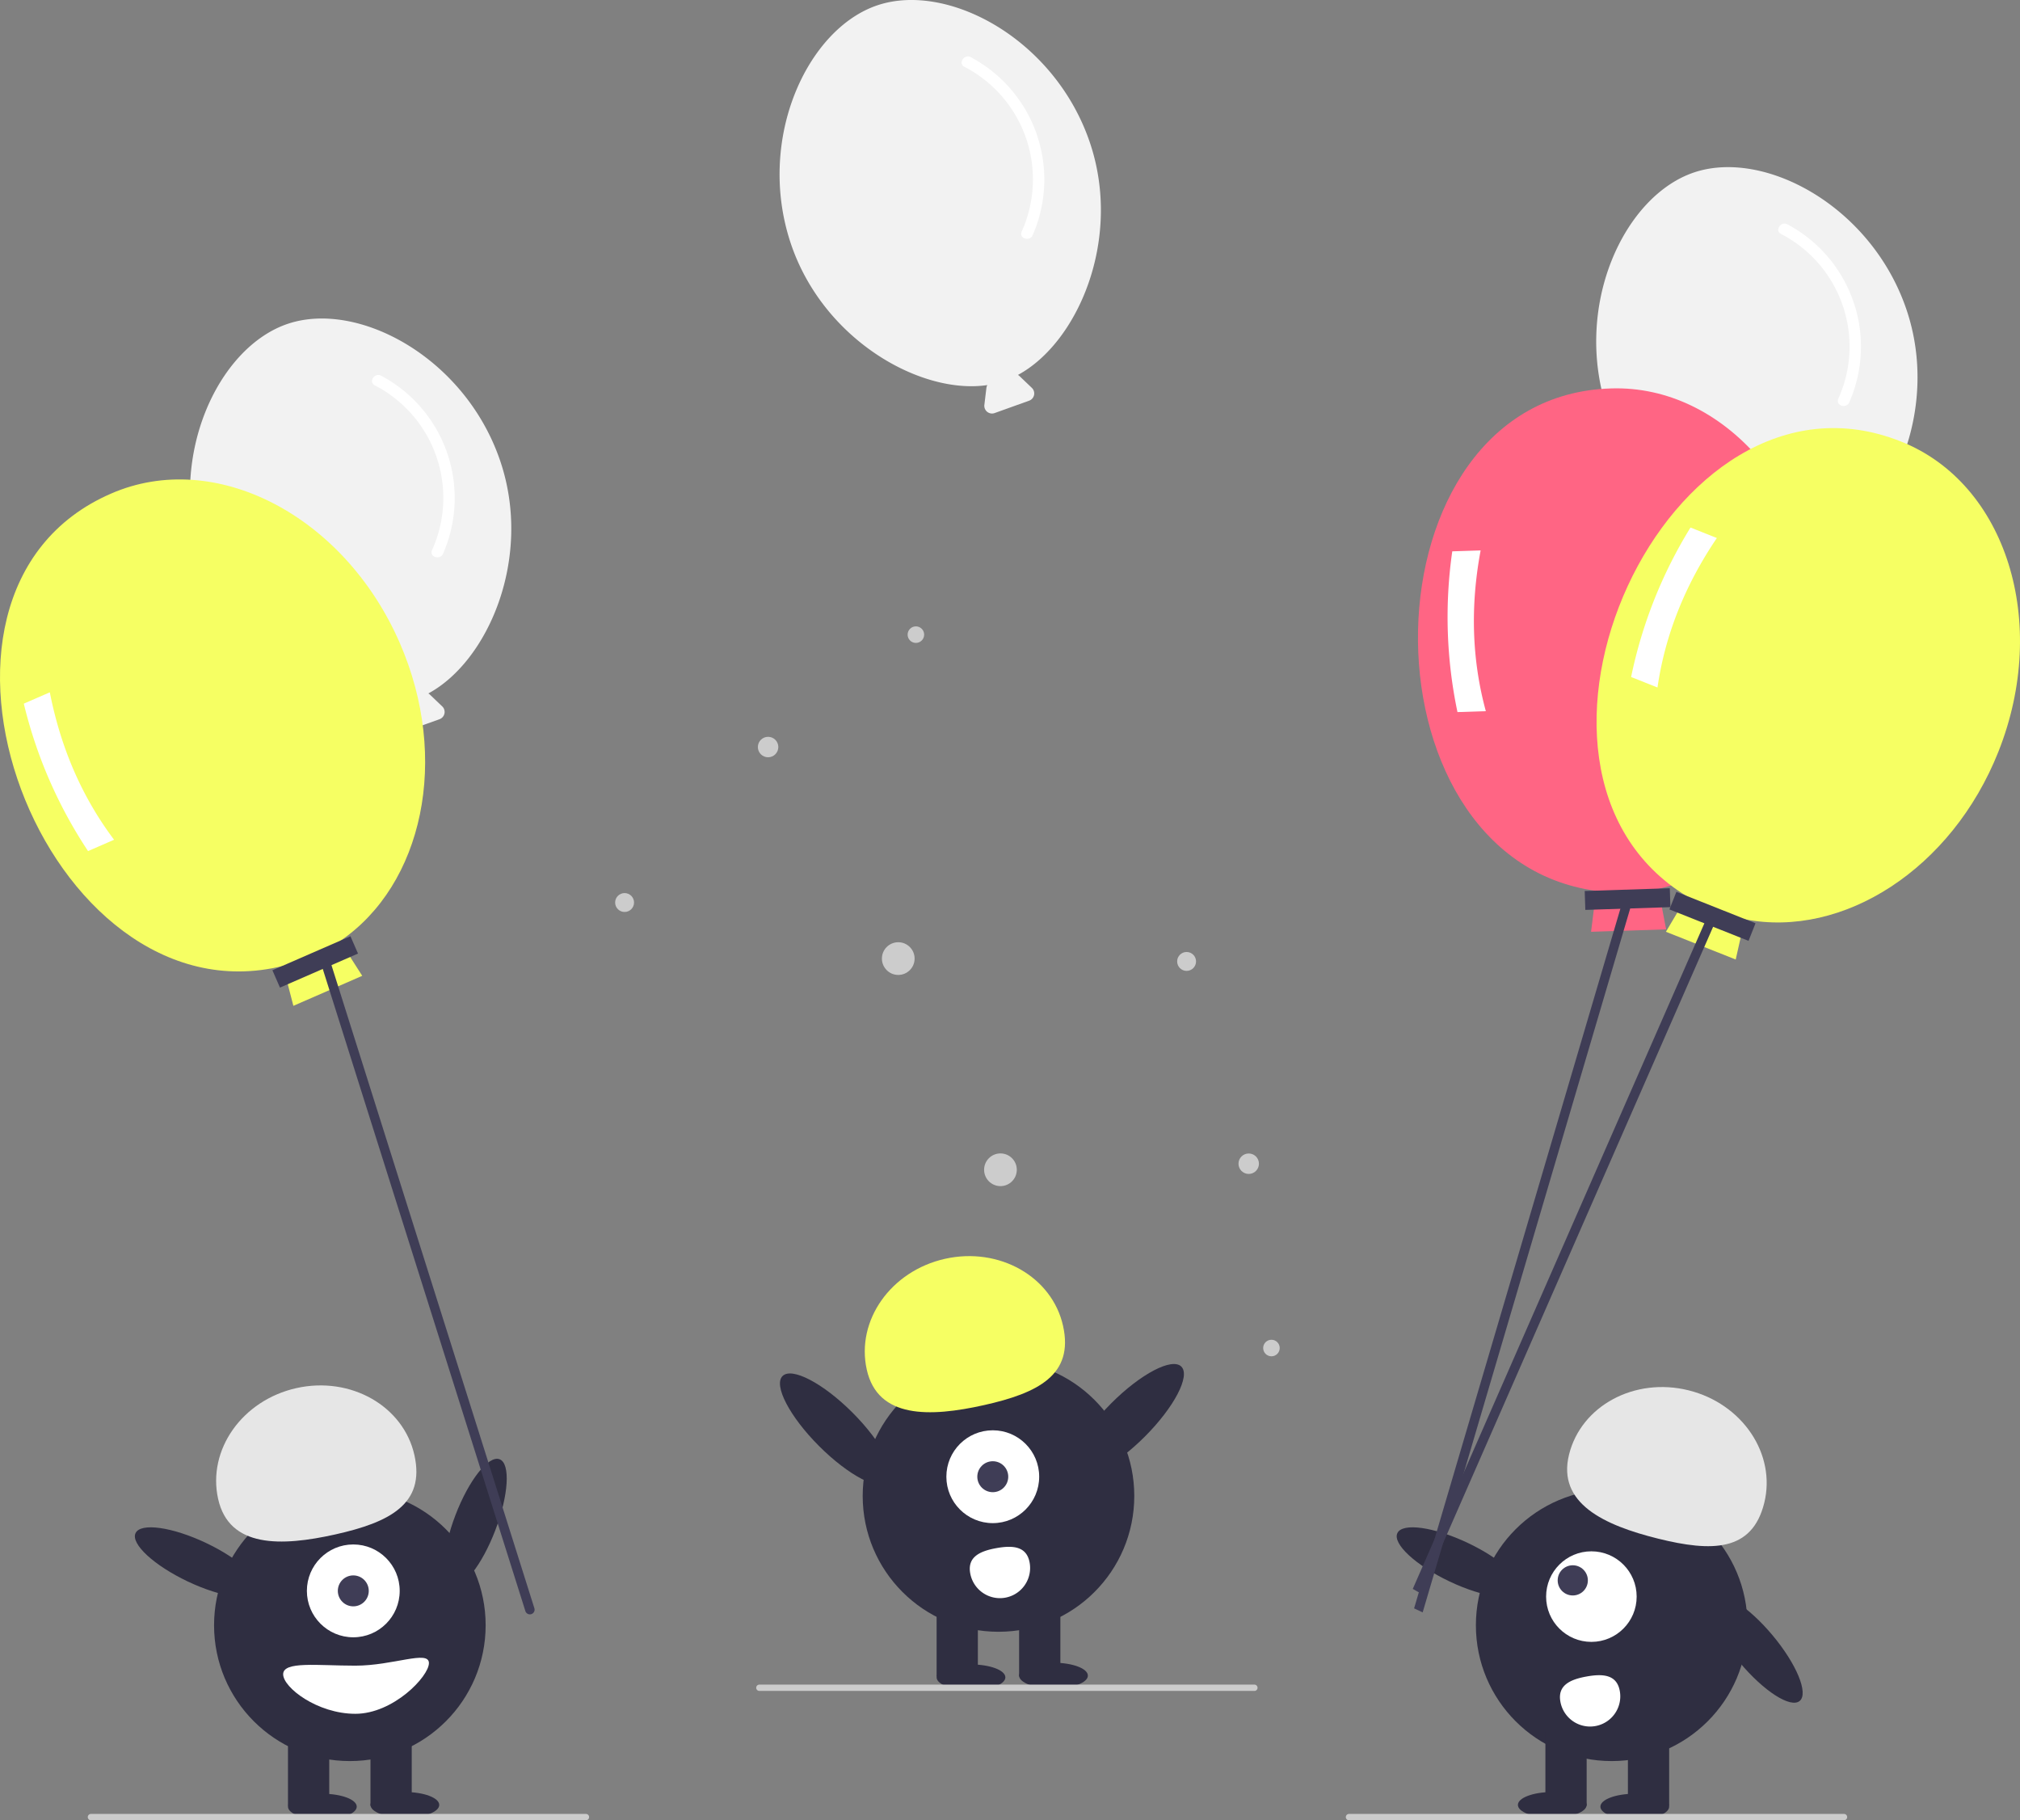 <svg id="b799fbe1-7cb7-4635-8884-b814a9e7e215" data-name="Layer 1" xmlns="http://www.w3.org/2000/svg" width="640.657" height="577.179" viewBox="0 0 640.657 577.179"><rect x="0" y="0" width="640.657" height="577.179" fill="#808080" stroke="none"/><path d="M438.404,307.821c-11.016-32.93-45.035-51.231-67.414-43.745s-38.538,42.574-27.522,75.504c10.197,30.48,41.094,48.077,62.349,44.937a2.411,2.411,0,0,0-.297.864l-.65,5.421a2.442,2.442,0,0,0,3.248,2.589l10.949-3.926a2.442,2.442,0,0,0,.863-4.063l-3.947-3.773a2.417,2.417,0,0,0-.462-.332C434.48,371.081,448.623,338.368,438.404,307.821Z" transform="translate(-279.671 -161.411)" fill="#f2f2f2"/><path d="M398.524,283.594a40.17,40.17,0,0,1,18.177,52.252c-.947,2.157,2.537,3.291,3.478,1.148A43.923,43.923,0,0,0,400.556,280.546C398.49,279.451,396.443,282.491,398.524,283.594Z" transform="translate(-279.671 -161.411)" fill="#fff"/><path d="M884.404,259.821c-11.016-32.93-45.035-51.231-67.414-43.745s-38.538,42.574-27.522,75.504c10.197,30.48,41.094,48.077,62.349,44.937a2.411,2.411,0,0,0-.297.864l-.65,5.421a2.442,2.442,0,0,0,3.248,2.589l10.949-3.926a2.442,2.442,0,0,0,.863-4.063l-3.947-3.773a2.417,2.417,0,0,0-.462-.332C880.48,323.081,894.623,290.368,884.404,259.821Z" transform="translate(-279.671 -161.411)" fill="#f2f2f2"/><path d="M844.524,235.594a40.17,40.17,0,0,1,18.177,52.252c-.947,2.157,2.537,3.291,3.478,1.148A43.923,43.923,0,0,0,846.556,232.546C844.49,231.451,842.443,234.491,844.524,235.594Z" transform="translate(-279.671 -161.411)" fill="#fff"/><path d="M625.404,206.821c-11.016-32.93-45.035-51.231-67.414-43.745s-38.538,42.574-27.522,75.504c10.197,30.48,41.094,48.077,62.349,44.937a2.411,2.411,0,0,0-.297.864l-.65,5.421a2.442,2.442,0,0,0,3.248,2.589l10.949-3.926a2.442,2.442,0,0,0,.863-4.063l-3.947-3.773a2.417,2.417,0,0,0-.462-.332C621.48,270.081,635.623,237.368,625.404,206.821Z" transform="translate(-279.671 -161.411)" fill="#f2f2f2"/><path d="M585.524,182.594a40.17,40.17,0,0,1,18.177,52.252c-.947,2.157,2.537,3.291,3.478,1.148A43.923,43.923,0,0,0,587.556,179.546C585.49,178.451,583.443,181.491,585.524,182.594Z" transform="translate(-279.671 -161.411)" fill="#fff"/><circle cx="290.482" cy="201.238" r="2.624" fill="#ccc"/><circle cx="284.889" cy="303.957" r="5.185" fill="#ccc"/><circle cx="198.093" cy="286.182" r="2.996" fill="#ccc"/><circle cx="243.606" cy="236.88" r="3.244" fill="#ccc"/><circle cx="403.25" cy="427.447" r="2.624" fill="#ccc"/><circle cx="317.301" cy="370.922" r="5.185" fill="#ccc"/><circle cx="376.339" cy="304.862" r="2.996" fill="#ccc"/><circle cx="396.04" cy="369.002" r="3.244" fill="#ccc"/><ellipse cx="836.635" cy="684.242" rx="6.76" ry="21.534" transform="translate(-523.772 535.288) rotate(-39.938)" fill="#2f2e41"/><circle cx="511.156" cy="515.353" r="43.067" fill="#2f2e41"/><rect x="516.301" y="549.153" width="13.084" height="23.442" fill="#2f2e41"/><rect x="490.134" y="549.153" width="13.084" height="23.442" fill="#2f2e41"/><ellipse cx="518.482" cy="572.867" rx="10.903" ry="4.089" fill="#2f2e41"/><ellipse cx="492.315" cy="572.322" rx="10.903" ry="4.089" fill="#2f2e41"/><path d="M777.305,622.627c3.846-15.487,20.821-24.601,37.915-20.356s27.834,20.24,23.989,35.727-16.604,15.537-33.698,11.292S773.459,638.114,777.305,622.627Z" transform="translate(-279.671 -161.411)" fill="#e6e6e6"/><ellipse cx="742.32" cy="656.78" rx="6.76" ry="21.534" transform="translate(-448.877 884.626) rotate(-64.626)" fill="#2f2e41"/><circle cx="504.718" cy="506.266" r="14.359" fill="#fff"/><circle cx="498.816" cy="501.119" r="4.786" fill="#3f3d56"/><path d="M793.397,697.591a9.572,9.572,0,0,1-18.835,3.429h0l-.003-.018c-.942-5.202,3.08-7.043,8.283-7.985S792.455,692.389,793.397,697.591Z" transform="translate(-279.671 -161.411)" fill="#fff"/><ellipse cx="430.438" cy="644.241" rx="21.534" ry="6.76" transform="translate(-604.694 654.887) rotate(-69.082)" fill="#2f2e41"/><circle cx="110.959" cy="515.353" r="43.067" fill="#2f2e41"/><rect x="91.334" y="549.153" width="13.084" height="23.442" fill="#2f2e41"/><rect x="117.501" y="549.153" width="13.084" height="23.442" fill="#2f2e41"/><ellipse cx="102.237" cy="572.867" rx="10.903" ry="4.089" fill="#2f2e41"/><ellipse cx="128.404" cy="572.322" rx="10.903" ry="4.089" fill="#2f2e41"/><circle cx="112.049" cy="504.45" r="14.719" fill="#fff"/><circle cx="112.049" cy="504.45" r="4.906" fill="#3f3d56"/><path d="M348.854,636.712c-3.477-15.574,7.639-31.31,24.829-35.149s33.944,5.675,37.422,21.249-7.915,21.318-25.105,25.156S352.331,652.286,348.854,636.712Z" transform="translate(-279.671 -161.411)" fill="#e6e6e6"/><ellipse cx="342.122" cy="656.78" rx="6.76" ry="21.534" transform="translate(-677.578 523.037) rotate(-64.626)" fill="#2f2e41"/><path d="M369.476,692.3c0,4.215,10.853,12.539,22.897,12.539s23.335-11.867,23.335-16.082-11.292.818-23.335.818S369.476,688.085,369.476,692.3Z" transform="translate(-279.671 -161.411)" fill="#fff"/><circle cx="316.678" cy="474.353" r="43.067" fill="#2f2e41"/><rect x="297.053" y="508.153" width="13.084" height="23.442" fill="#2f2e41"/><rect x="323.22" y="508.153" width="13.084" height="23.442" fill="#2f2e41"/><ellipse cx="307.956" cy="531.867" rx="10.903" ry="4.089" fill="#2f2e41"/><ellipse cx="334.123" cy="531.322" rx="10.903" ry="4.089" fill="#2f2e41"/><path d="M554.573,595.712c-3.477-15.574,7.639-31.31,24.829-35.149s33.944,5.675,37.422,21.249-7.915,21.318-25.105,25.156S558.05,611.286,554.573,595.712Z" transform="translate(-279.671 -161.411)" fill="#f6ff63"/><ellipse cx="637.453" cy="611.642" rx="23.892" ry="7.501" transform="translate(-525.455 468.824) rotate(-45.022)" fill="#2f2e41"/><ellipse cx="544.748" cy="614.642" rx="7.501" ry="23.892" transform="translate(-554.717 403.493) rotate(-44.978)" fill="#2f2e41"/><path d="M858.178,362.432c-1.43-44.16-31.675-79.016-67.555-77.855-79.853,2.366-81.803,148.801-4.707,159.32l-1.632,12.975,23.811-.771-2.468-12.843C836.64,436.404,859.474,402.468,858.178,362.432Z" transform="translate(-279.671 -161.411)" fill="#ff6584"/><path d="M750.914,386.915l-8.995.291a146.494,146.494,0,0,1-1.65-50.973l8.995-.291Q744.28,362.567,750.914,386.915Z" transform="translate(-279.671 -161.411)" fill="#fff"/><rect x="782.366" y="443.492" width="27" height="6" transform="translate(-293.702 -135.424) rotate(-1.854)" fill="#3f3d56"/><polygon points="451.208 511.273 448.491 510.001 515.303 283.429 518.02 284.702 451.208 511.273" fill="#3f3d56"/><path d="M913.476,399.774c16.316-41.06,2.499-85.092-30.862-98.349-74.16-29.705-134.4,103.779-67.912,144.198l-6.676,11.245,22.139,8.798,2.863-12.76C864.201,459,898.683,436.999,913.476,399.774Z" transform="translate(-279.671 -161.411)" fill="#f6ff63"/><path d="M805.355,379.406l-8.364-3.324a146.494,146.494,0,0,1,18.834-47.395l8.364,3.324Q808.991,354.434,805.355,379.406Z" transform="translate(-279.671 -161.411)" fill="#fff"/><rect x="819.789" y="438.474" width="6" height="27" transform="translate(-180.756 888.282) rotate(-68.328)" fill="#3f3d56"/><polygon points="450.68 505.309 448.073 503.825 541.351 290.957 543.958 292.44 450.68 505.309" fill="#3f3d56"/><path d="M406.464,365.285c-17.653-40.503-58.641-61.71-91.55-47.367-73.322,31.718-21.001,168.501,54.522,149.774l3.28,12.66,21.839-9.518-7.041-11.02C413.797,441.979,422.468,402.006,406.464,365.285Z" transform="translate(-279.671 -161.411)" fill="#f6ff63"/><path d="M315.849,427.687l-8.25,3.596a146.494,146.494,0,0,1-20.377-46.752l8.25-3.596Q300.684,407.516,315.849,427.687Z" transform="translate(-279.671 -161.411)" fill="#fff"/><rect x="366.14" y="463.426" width="27" height="6" transform="translate(-434.41 29.119) rotate(-23.55)" fill="#3f3d56"/><path d="M448.083,673.263h0a1.5,1.5,0,0,1-1.817-1.095L381.059,465.552l2.912-.722,65.207,206.616A1.5,1.5,0,0,1,448.083,673.263Z" transform="translate(-279.671 -161.411)" fill="#3f3d56"/><path d="M465.51,738.589h-157a1,1,0,0,1,0-2h157a1,1,0,0,1,0,2Z" transform="translate(-279.671 -161.411)" fill="#ccc"/><path d="M864.51,738.589h-157a1,1,0,0,1,0-2h157a1,1,0,0,1,0,2Z" transform="translate(-279.671 -161.411)" fill="#ccc"/><path d="M677.51,697.589h-157a1,1,0,0,1,0-2h157a1,1,0,0,1,0,2Z" transform="translate(-279.671 -161.411)" fill="#ccc"/><circle cx="314.866" cy="468.25" r="14.719" fill="#fff"/><circle cx="314.866" cy="468.25" r="4.906" fill="#3f3d56"/><path d="M606.222,656.883a9.572,9.572,0,0,1-18.835,3.429h0l-.003-.018c-.942-5.202,3.08-7.043,8.283-7.985S605.281,651.681,606.222,656.883Z" transform="translate(-279.671 -161.411)" fill="#fff"/></svg>